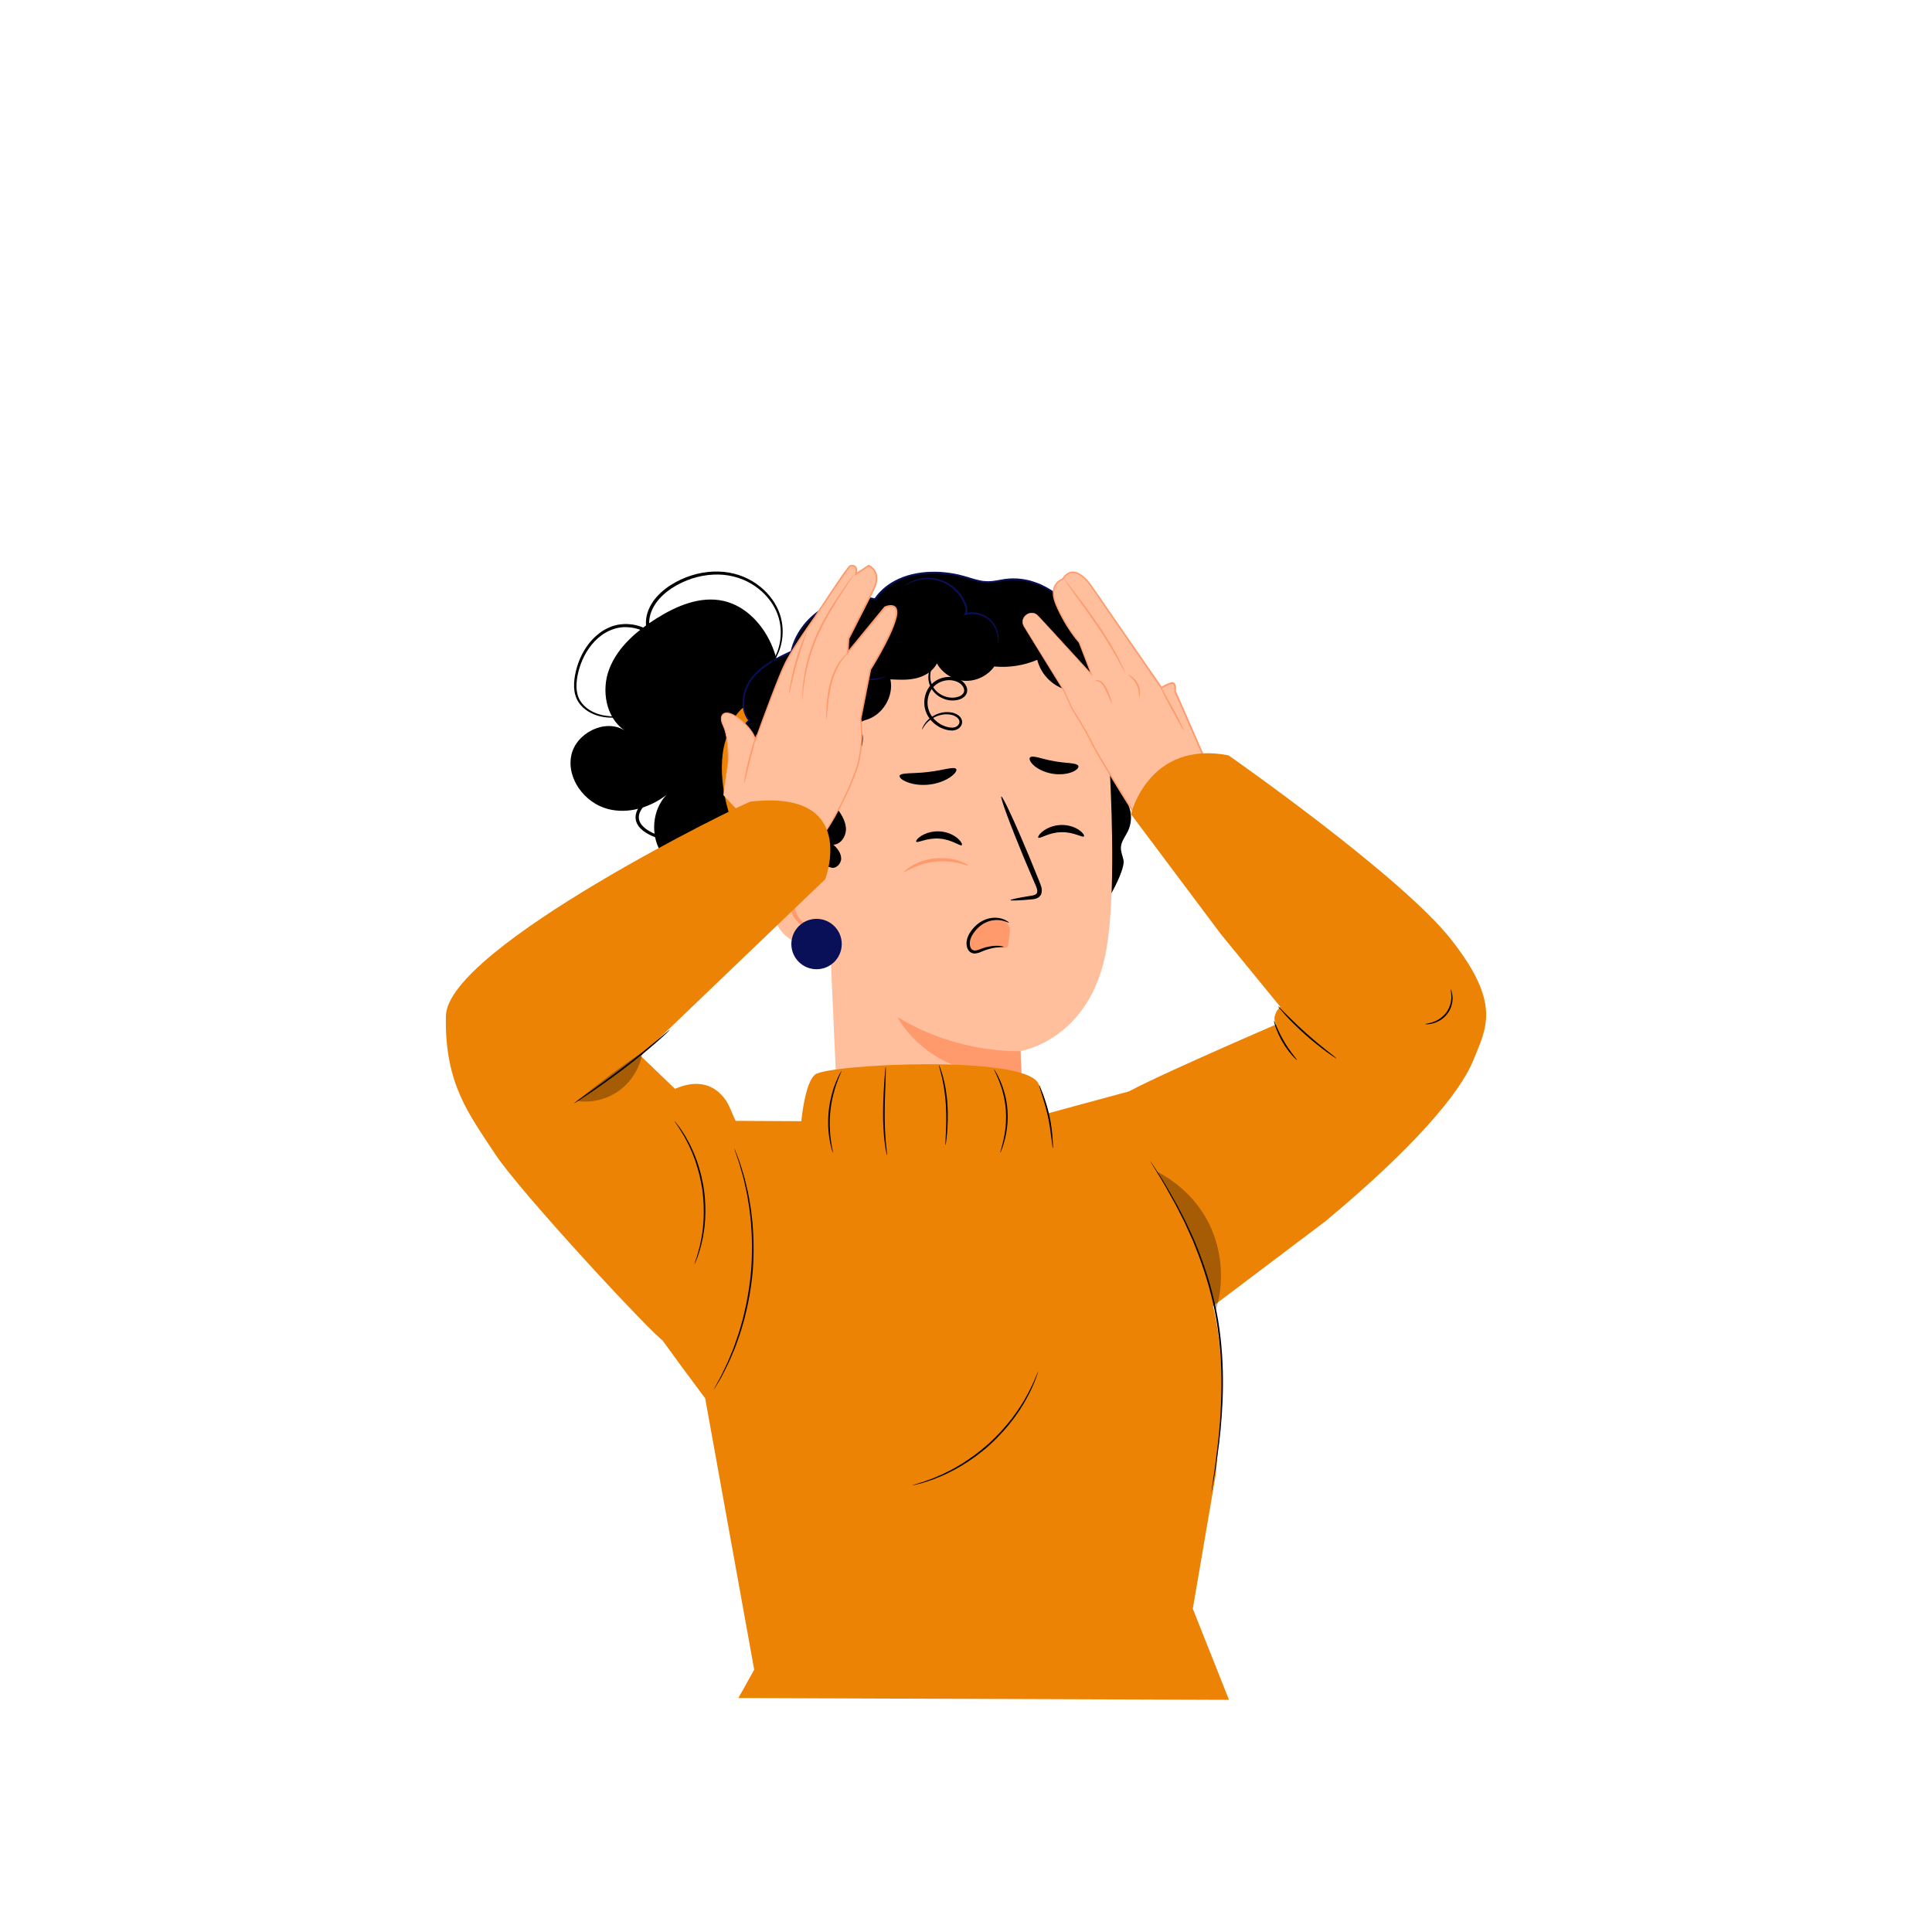<svg width="650" height="650" viewBox="0 0 650 650" fill="none" xmlns="http://www.w3.org/2000/svg">
<path d="M259.92 217.739C256.984 210.44 251.094 203.897 243.419 202.171C235.613 200.416 227.576 203.834 220.807 208.097C214.126 212.305 207.768 217.757 204.956 225.135C202.24 232.261 203.866 241.428 210.078 245.708C203.635 241.697 193.779 246.551 192.209 254.125C190.584 261.965 196.697 270.093 204.433 272.155C211.193 273.958 218.517 271.778 224.134 267.522C219.488 272.483 218.73 280.861 222.387 286.751C226.587 293.515 235.491 296.609 243.258 294.858C251.025 293.107 257.445 287.072 260.686 279.8L263.489 240.933C263.296 233.07 262.856 225.038 259.92 217.739Z" fill="black"/>
<path d="M254.664 235.576C247.19 237.997 245.661 244.05 244.107 249.095C240.764 259.953 244.523 276.02 250.599 285.619C256.676 295.218 263.338 300.097 274.582 301.72C274.947 284.485 275.314 267.249 275.679 250.013L254.664 235.576Z" fill="#EC8305"/>
<path d="M250.445 265.26C245.341 258.63 246.063 248.218 252.034 242.357C248.762 238.245 249.937 231.903 253.263 227.835C256.589 223.767 261.53 221.432 266.299 219.228C268.917 207.199 282.422 198.738 294.389 201.628C300.623 192.463 313.905 191.026 324.546 194.127C327.145 194.884 329.742 195.863 332.45 195.853C334.436 195.844 336.376 195.302 338.345 195.036C349.17 193.58 359.917 201.201 364.137 211.276C364.812 212.887 365.367 214.585 366.437 215.965C367.84 217.776 369.971 218.84 371.787 220.24C375.711 223.265 378.202 228.072 378.409 233.023C378.586 237.226 377.248 241.69 379.018 245.507C379.906 247.421 381.51 248.966 382.2 250.959C384.203 256.735 377.799 262.64 378.986 268.637C379.227 269.86 379.779 271 380.119 272.201C380.813 274.655 380.576 277.36 379.47 279.658C378.615 281.431 377.237 283.055 377.122 285.021C377.033 286.512 377.697 287.932 377.996 289.395C378.728 292.975 371.003 306.779 367.911 308.726L275.475 309.553C268.479 308.127 262.782 301.788 262.108 294.68C261.996 293.498 261.978 292.215 261.246 291.28C260.622 290.484 259.614 290.119 258.722 289.641C252.771 286.445 252.051 278.273 252.678 271.547C252.766 270.606 252.864 269.641 252.626 268.724C252.281 267.392 251.283 266.35 250.445 265.26Z" fill="black"/>
<path d="M276.927 265.394C276.654 249.035 286.914 230.236 303.165 222.236C313.408 217.192 321.4 217.161 326.786 216.533C338.852 215.126 348.586 221.105 348.586 221.105C353.681 222.302 372.353 239.398 373.322 257.949C374.399 278.558 374.901 303.762 372.297 319.104C367.058 349.952 343.333 353.631 343.333 353.631C343.33 353.584 345.541 404.907 345.541 404.907L299.944 442.276L282.189 382.919L276.927 265.394Z" fill="#FFBF9D"/>
<path d="M343.329 353.631C343.329 353.631 322.389 354.755 301.926 342.154C301.926 342.154 312.709 364.052 343.667 361.492L343.329 353.631Z" fill="#FF9A6C"/>
<path d="M281.59 294.731C281.609 292.429 279.008 286.976 276.739 286.596C270.681 285.586 259.736 285.956 259.469 301.367C259.105 322.434 280.331 318.454 280.378 317.851C280.416 317.379 281.524 302.677 281.59 294.731Z" fill="#FFBF9D"/>
<path d="M274.705 310.061C274.614 309.992 274.333 310.312 273.709 310.585C273.099 310.851 272.055 311.025 270.964 310.594C268.753 309.739 266.94 306.173 266.904 302.374C266.883 300.455 267.316 298.636 268.022 297.136C268.692 295.607 269.707 294.547 270.832 294.369C271.95 294.129 272.732 294.815 272.98 295.411C273.253 296.006 273.11 296.425 273.221 296.462C273.279 296.517 273.68 296.118 273.525 295.246C273.446 294.825 273.207 294.323 272.718 293.91C272.22 293.491 271.481 293.268 270.698 293.339C269.071 293.424 267.583 294.893 266.808 296.539C265.943 298.191 265.411 300.234 265.434 302.389C265.496 306.636 267.599 310.646 270.631 311.579C272.105 311.99 273.349 311.565 273.997 311.079C274.66 310.571 274.777 310.101 274.705 310.061Z" fill="#FF9A6C"/>
<path d="M377.842 254.828C377.172 247.176 374.123 239.92 370.432 233.185C367.876 228.523 364.937 223.972 360.915 220.496C357.554 217.592 353.552 215.538 349.538 213.634C338.983 208.628 327.211 204.38 315.816 206.948C309.699 208.327 304.191 211.578 298.834 214.836C294.728 217.333 290.605 219.892 287.165 223.249C284.148 226.194 281.722 229.694 279.583 233.328C274.482 241.988 270.881 251.669 270.19 261.697C269.501 271.725 261.913 280.591 267.794 288.742C268.249 289.374 278.72 291.542 279.443 291.829C281.145 292.507 283.016 290.66 283.003 288.828C282.99 286.997 281.729 285.418 280.372 284.187C282.98 284.099 284.766 281.197 284.602 278.594C284.438 275.99 282.897 273.698 281.35 271.598C281.148 271.324 280.938 271.033 280.896 270.696C280.787 269.807 281.793 269.26 282.563 268.805C286.317 266.584 286.734 260.406 283.315 257.701C288.341 256.536 291.597 250.493 289.807 245.656C289.524 244.891 289.139 244.033 289.505 243.305C289.857 242.605 290.726 242.385 291.478 242.163C297.038 240.515 300.775 234.232 299.569 228.559C302.494 228.713 305.467 228.862 308.311 228.171C311.157 227.48 313.908 225.815 315.209 223.191C317.074 226.551 320.736 228.84 324.574 229.046C328.411 229.253 332.297 227.368 334.511 224.226C339.417 224.695 344.437 223.918 348.972 221.988C350.086 226.561 353.691 230.443 358.169 231.89C359.039 232.171 360.037 232.444 360.457 233.257C360.724 233.773 360.681 234.388 360.651 234.969C360.495 237.911 362.5 239.163 364.121 241.623C365.743 244.081 368.572 247.745 371.403 246.932C371.089 251.942 373.768 255.589 377.998 258.293L377.842 254.828Z" fill="black"/>
<path d="M382.197 250.963C382.197 250.963 381.994 250.091 381.083 248.692C380.643 247.986 380.019 247.166 379.432 246.114C378.859 245.062 378.405 243.728 378.286 242.167C378.132 240.612 378.274 238.866 378.424 236.957C378.574 235.055 378.735 232.933 378.314 230.701C377.914 228.479 377.037 226.17 375.603 224.039C374.887 222.975 374.032 221.958 373.037 221.034C372.049 220.1 370.89 219.314 369.731 218.529C368.579 217.736 367.414 216.888 366.554 215.738C365.69 214.591 365.162 213.183 364.593 211.755C363.449 208.876 361.778 206.056 359.547 203.566C357.329 201.075 354.63 198.816 351.438 197.214C349.87 196.355 348.143 195.776 346.383 195.263C344.594 194.859 342.743 194.543 340.851 194.588C339.907 194.574 338.959 194.698 338.01 194.789C337.066 194.927 336.135 195.119 335.202 195.276C333.339 195.629 331.453 195.666 329.572 195.233C327.69 194.845 325.846 194.15 323.902 193.648C321.972 193.098 319.967 192.771 317.94 192.541C315.909 192.315 313.84 192.313 311.765 192.431C309.69 192.585 307.615 192.951 305.576 193.516C301.537 194.711 297.599 196.941 294.91 200.424C294.645 200.769 294.381 201.114 294.12 201.455L294.457 201.324C288.096 199.801 281.432 201.463 276.286 204.834C271.103 208.196 267.247 213.409 265.997 219.169L266.165 218.959C263.608 220.143 261.079 221.335 258.747 222.796C256.42 224.251 254.283 225.995 252.672 228.138C251.077 230.29 250.1 232.825 249.868 235.387C249.627 237.938 250.256 240.58 251.821 242.526L251.844 242.174C248.81 245.165 247.259 249.159 246.902 252.95C246.541 256.758 247.308 260.476 249.005 263.437C249.391 264.199 249.915 264.863 250.387 265.534C250.896 266.177 251.415 266.779 251.822 267.427C252.231 268.074 252.501 268.77 252.554 269.499C252.62 270.228 252.535 270.959 252.477 271.685C252.231 274.591 252.271 277.288 252.634 279.684C253 282.074 253.675 284.172 254.657 285.787C255.615 287.416 256.823 288.532 257.905 289.233C258.987 289.96 259.946 290.246 260.478 290.641C261.03 291.003 261.221 291.301 261.239 291.283C261.239 291.283 261.07 290.966 260.523 290.574C259.996 290.15 259.036 289.835 257.993 289.101C256.942 288.389 255.778 287.278 254.859 285.669C253.917 284.074 253.276 282.004 252.935 279.639C252.599 277.271 252.58 274.599 252.843 271.718C252.907 270.998 253.001 270.247 252.937 269.465C252.887 268.679 252.587 267.894 252.16 267.215C251.734 266.53 251.208 265.915 250.712 265.279C250.256 264.618 249.75 263.974 249.379 263.229C247.744 260.338 247.013 256.707 247.38 252.996C247.744 249.302 249.273 245.425 252.213 242.549L252.384 242.382L252.235 242.196C250.774 240.365 250.182 237.877 250.419 235.433C250.647 232.984 251.595 230.538 253.132 228.479C254.687 226.418 256.772 224.718 259.061 223.294C261.356 221.863 263.863 220.686 266.421 219.507L266.557 219.444L266.589 219.297C267.808 213.715 271.565 208.638 276.629 205.36C281.656 202.071 288.151 200.464 294.309 201.942L294.509 201.989L294.646 201.812C294.898 201.483 295.153 201.151 295.41 200.817C298.004 197.456 301.811 195.292 305.754 194.122C307.747 193.569 309.777 193.209 311.812 193.057C313.848 192.94 315.88 192.939 317.878 193.159C319.872 193.384 321.845 193.703 323.743 194.241C325.652 194.729 327.51 195.428 329.45 195.826C330.418 196.029 331.405 196.156 332.395 196.157C333.387 196.157 334.358 196.024 335.303 195.863C336.25 195.702 337.175 195.511 338.097 195.374C339.019 195.285 339.939 195.161 340.856 195.174C342.695 195.124 344.496 195.43 346.241 195.818C347.958 196.316 349.647 196.875 351.183 197.712C354.31 199.27 356.966 201.479 359.151 203.915C361.351 206.355 362.999 209.11 364.136 211.939C364.71 213.354 365.255 214.804 366.177 216.022C367.101 217.24 368.314 218.108 369.475 218.9C370.65 219.686 371.779 220.444 372.746 221.348C373.719 222.243 374.559 223.231 375.266 224.266C376.681 226.339 377.555 228.593 377.962 230.766C378.391 232.944 378.254 235.029 378.12 236.935C377.988 238.844 377.862 240.608 378.037 242.192C378.176 243.776 378.662 245.145 379.265 246.207C379.879 247.265 380.518 248.072 380.972 248.763C381.439 249.446 381.741 249.999 381.925 250.381C382.111 250.761 382.181 250.969 382.197 250.963Z" fill="#091057"/>
<path d="M304.315 197.084C304.347 197.131 304.875 196.769 305.903 196.275C306.928 195.79 308.488 195.185 310.507 194.972C312.509 194.747 314.991 194.936 317.425 196.036C319.84 197.128 322.185 199.109 323.682 201.794C324.112 202.565 324.48 203.385 324.71 204.185C324.932 204.982 324.958 205.829 324.54 206.403L324.02 207.116L324.872 206.883C327.214 206.241 329.615 206.706 331.381 207.71C333.178 208.712 334.307 210.257 334.923 211.638C335.547 213.034 335.69 214.277 335.718 215.115C335.74 215.959 335.669 216.422 335.717 216.428C335.735 216.431 335.769 216.319 335.817 216.099C335.867 215.88 335.912 215.548 335.932 215.116C335.969 214.258 335.888 212.962 335.287 211.482C334.698 210.02 333.543 208.348 331.648 207.246C329.788 206.146 327.24 205.613 324.708 206.287L325.041 206.766C325.633 205.945 325.556 204.888 325.32 204.021C325.065 203.132 324.691 202.302 324.238 201.484C322.669 198.667 320.204 196.612 317.665 195.5C315.103 194.379 312.514 194.237 310.455 194.526C308.377 194.806 306.802 195.492 305.793 196.055C305.288 196.34 304.91 196.587 304.67 196.777C304.423 196.961 304.303 197.066 304.315 197.084Z" fill="#091057"/>
<path d="M269.941 220.998C269.916 221.025 270.163 221.306 270.671 221.757C271.181 222.203 271.957 222.828 273.041 223.432C274.122 224.025 275.538 224.614 277.235 224.726C278.901 224.839 280.887 224.475 282.478 223.186L282.012 223.112C282.212 223.396 282.416 223.686 282.624 223.981C282.846 224.265 283.096 224.535 283.335 224.817C284.873 226.432 286.75 227.543 288.574 228.134C290.397 228.745 292.147 228.906 293.589 228.804C295.036 228.703 296.165 228.358 296.915 228.074C297.653 227.752 298.035 227.53 298.018 227.495C297.975 227.363 296.38 228.256 293.568 228.356C292.175 228.397 290.499 228.196 288.766 227.58C287.029 226.986 285.256 225.91 283.799 224.383C283.574 224.116 283.336 223.862 283.125 223.595C282.928 223.316 282.734 223.043 282.544 222.776L282.339 222.487L282.077 222.701C280.657 223.868 278.832 224.243 277.264 224.169C275.678 224.1 274.307 223.587 273.235 223.061C271.096 221.956 270.01 220.907 269.941 220.998Z" fill="#091057"/>
<path d="M258.648 240.452C258.627 240.457 258.642 240.589 258.695 240.841C258.766 241.084 258.885 241.452 259.156 241.864C259.669 242.693 260.811 243.707 262.533 244.148C264.263 244.613 266.412 244.281 268.556 243.542C269.631 243.167 270.748 242.792 271.892 242.256C273.005 241.721 274.218 240.948 274.823 239.628C274.869 239.513 274.915 239.397 274.958 239.29L274.46 239.437C276.476 241.04 278.557 242.435 280.679 243.239C282.788 244.073 284.913 244.22 286.591 243.897C288.283 243.591 289.531 242.884 290.25 242.268C290.616 241.966 290.868 241.691 291.019 241.493C291.171 241.296 291.242 241.187 291.225 241.172C291.181 241.133 290.848 241.537 290.1 242.073C289.362 242.61 288.143 243.22 286.519 243.456C284.901 243.707 282.908 243.526 280.891 242.696C278.864 241.895 276.849 240.527 274.854 238.94L274.52 238.674L274.356 239.087C274.321 239.176 274.283 239.272 274.244 239.369C273.75 240.462 272.686 241.18 271.621 241.697C270.544 242.21 269.415 242.606 268.368 242.989C266.276 243.744 264.253 244.088 262.639 243.712C261.015 243.353 259.904 242.463 259.361 241.724C258.796 240.977 258.712 240.43 258.648 240.452Z" fill="#091057"/>
<path d="M364.683 281.4C364.216 281.923 361.195 279.834 357.002 279.98C352.813 280.065 349.805 282.321 349.335 281.823C349.103 281.602 349.567 280.669 350.874 279.65C352.162 278.638 354.38 277.621 356.992 277.547C359.604 277.478 361.832 278.369 363.126 279.311C364.447 280.26 364.914 281.165 364.683 281.4Z" fill="black"/>
<path d="M323.576 284.344C323.057 284.816 320.262 282.428 316.081 282.143C311.906 281.796 308.682 283.731 308.264 283.188C308.059 282.944 308.61 282.064 310.02 281.186C311.406 280.309 313.717 279.527 316.321 279.721C318.927 279.921 321.05 281.036 322.242 282.107C323.455 283.185 323.829 284.133 323.576 284.344Z" fill="black"/>
<path d="M339.923 302.845C339.896 302.608 342.486 302.074 346.692 301.397C347.759 301.252 348.765 301.007 348.922 300.27C349.149 299.488 348.664 298.349 348.105 297.12C347.015 294.562 345.875 291.88 344.677 289.071C339.907 277.606 336.417 268.165 336.881 267.977C337.345 267.789 341.588 276.929 346.356 288.394C347.507 291.222 348.607 293.917 349.653 296.496C350.097 297.7 350.838 299.058 350.343 300.68C350.08 301.49 349.314 302.095 348.634 302.303C347.955 302.534 347.352 302.565 346.824 302.613C342.582 302.978 339.945 303.083 339.923 302.845Z" fill="black"/>
<path d="M333.427 309.091C331.857 309.379 328.295 311.5 327.378 313.218C326.462 314.935 325.235 317.624 326.143 319.186C326.92 320.518 332.576 318.869 334.957 318.477C336.059 318.296 338.765 319.594 339.13 318.222L339.795 313.328C339.886 311.039 338.385 310.033 336.829 309.396C335.773 308.962 334.592 308.877 333.427 309.091Z" fill="#FF9A6C"/>
<path d="M302.663 260.991C303.069 259.848 307.261 260.36 312.177 259.733C317.107 259.205 321.065 257.737 321.725 258.755C322.019 259.243 321.336 260.32 319.738 261.435C318.156 262.548 315.625 263.614 312.673 263.962C309.722 264.305 307.013 263.855 305.216 263.138C303.406 262.423 302.49 261.533 302.663 260.991Z" fill="black"/>
<path d="M346.577 254.803C347.562 253.987 350.727 255.456 354.7 256.094C358.652 256.851 362.144 256.553 362.774 257.654C363.043 258.183 362.371 259.047 360.766 259.721C359.183 260.395 356.647 260.76 353.922 260.282C351.199 259.801 348.956 258.595 347.715 257.424C346.453 256.247 346.135 255.208 346.577 254.803Z" fill="black"/>
<path d="M337.7 318.556C337.685 318.746 335.862 318.477 333.079 319.186C332.388 319.362 331.635 319.592 330.873 319.909C330.103 320.229 329.244 320.691 328.118 320.79C327.56 320.829 326.884 320.695 326.376 320.28C325.862 319.891 325.543 319.305 325.372 318.735C325.022 317.583 325.158 316.309 325.608 315.19C326.057 314.061 326.724 313.136 327.439 312.298C328.161 311.466 328.971 310.754 329.839 310.225C331.559 309.134 333.421 308.706 334.948 308.756C336.486 308.783 337.673 309.23 338.404 309.632C339.146 310.03 339.477 310.365 339.445 310.413C339.396 310.493 338.988 310.284 338.233 310.026C337.485 309.761 336.355 309.464 334.957 309.536C333.567 309.587 331.918 310.049 330.393 311.079C329.623 311.577 328.905 312.238 328.26 313.002C327.622 313.766 327.008 314.643 326.634 315.596C326.252 316.542 326.157 317.552 326.407 318.427C326.652 319.315 327.267 319.827 328.069 319.775C328.888 319.736 329.721 319.366 330.538 319.058C331.38 318.754 332.176 318.561 332.914 318.425C335.887 317.883 337.739 318.448 337.7 318.556Z" fill="black"/>
<path d="M274.719 326.088C279.401 326.088 283.197 322.292 283.197 317.609C283.197 312.927 279.401 309.131 274.719 309.131C270.036 309.131 266.24 312.927 266.24 317.609C266.24 322.292 270.036 326.088 274.719 326.088Z" fill="#091057"/>
<path d="M310.195 245.456C310.161 245.443 310.239 245.171 310.44 244.667C310.673 244.182 311.051 243.463 311.743 242.686C312.43 241.912 313.433 241.088 314.776 240.449C316.117 239.83 317.832 239.405 319.727 239.642C320.664 239.743 321.686 240.066 322.543 240.748C322.971 241.086 323.365 241.552 323.57 242.145C323.77 242.736 323.734 243.437 323.433 244.012C322.857 245.181 321.506 245.787 320.269 245.773C319.02 245.77 317.83 245.44 316.678 244.925C314.402 243.885 312.332 241.91 311.43 239.261C310.534 236.631 310.906 233.494 312.643 231.078C314.404 228.639 317.453 227.48 320.216 227.797C321.592 227.963 322.96 228.442 323.993 229.399C324.501 229.868 324.929 230.434 325.193 231.099C325.454 231.762 325.497 232.555 325.229 233.243C324.965 233.933 324.44 234.456 323.888 234.803C323.33 235.153 322.732 235.371 322.135 235.5C320.947 235.751 319.749 235.722 318.655 235.461C316.463 234.933 314.666 233.629 313.607 232.042C312.523 230.449 312.234 228.648 312.366 227.174C312.488 225.684 312.97 224.46 313.509 223.576C314.053 222.687 314.625 222.105 315.048 221.769C315.474 221.432 315.728 221.302 315.746 221.327C315.832 221.415 314.817 222.03 313.884 223.786C313.429 224.654 313.039 225.826 312.983 227.21C312.916 228.584 313.24 230.201 314.248 231.596C315.233 232.994 316.89 234.135 318.855 234.567C319.835 234.783 320.891 234.785 321.918 234.553C322.919 234.324 323.95 233.769 324.278 232.883C324.627 232.004 324.12 230.915 323.282 230.177C322.461 229.42 321.292 229.007 320.098 228.871C317.698 228.607 315.036 229.634 313.535 231.726C312.024 233.816 311.678 236.615 312.454 238.913C313.227 241.238 315.066 243.043 317.106 244.002C318.124 244.478 319.238 244.789 320.259 244.801C321.275 244.826 322.212 244.37 322.618 243.595C323.043 242.841 322.69 241.948 322.003 241.405C321.318 240.837 320.47 240.527 319.617 240.413C317.908 240.15 316.304 240.482 315.026 241.012C313.744 241.559 312.756 242.287 312.055 242.981C310.654 244.398 310.297 245.51 310.195 245.456Z" fill="black"/>
<path d="M213.279 240.685C213.283 240.72 212.815 240.816 211.914 240.959C211.013 241.096 209.679 241.297 207.934 241.411C206.196 241.503 204.012 241.549 201.553 240.912C200.332 240.587 199.053 240.085 197.827 239.312C196.602 238.546 195.416 237.492 194.554 236.095C193.672 234.707 193.22 232.988 193.145 231.223C193.073 229.45 193.322 227.628 193.752 225.793C194.64 222.14 196.348 218.312 199.301 215.148C200.781 213.587 202.557 212.181 204.643 211.243C205.663 210.733 206.804 210.423 207.946 210.175C209.103 210.008 210.29 209.878 211.481 209.986C213.864 210.11 216.263 210.861 218.379 212.171C219.44 212.831 220.388 213.682 221.225 214.645C222.037 215.636 222.665 216.779 223.114 218.004L223.588 219.298L222.351 218.669C220.889 217.924 219.624 216.719 218.785 215.249C217.934 213.789 217.441 212.107 217.335 210.398C217.245 208.965 217.388 207.512 217.836 206.155C218.269 204.808 218.909 203.544 219.693 202.404C221.281 200.129 223.356 198.32 225.574 196.896C230.023 194.05 235.046 192.519 239.889 192.311C244.738 192.071 249.394 193.304 253.092 195.527C256.802 197.74 259.608 200.825 261.289 204.085C263.001 207.354 263.471 210.774 263.277 213.656C263.103 216.561 262.274 218.978 261.356 220.786C260.413 222.594 259.406 223.834 258.648 224.583C258.289 224.978 257.956 225.219 257.755 225.402C257.545 225.577 257.433 225.659 257.42 225.644C257.386 225.607 257.792 225.222 258.484 224.433C259.179 223.647 260.109 222.389 260.97 220.598C261.807 218.805 262.55 216.438 262.661 213.624C262.79 210.827 262.282 207.561 260.597 204.448C258.941 201.342 256.211 198.408 252.627 196.316C249.054 194.216 244.602 193.071 239.934 193.326C235.28 193.552 230.432 195.054 226.161 197.803C224.035 199.175 222.072 200.906 220.596 203.026C219.141 205.149 218.218 207.703 218.436 210.324C218.618 213.419 220.265 216.428 222.839 217.689L222.076 218.354C221.673 217.261 221.116 216.236 220.388 215.34C219.631 214.471 218.775 213.691 217.802 213.083C215.863 211.875 213.631 211.16 211.413 211.039C206.919 210.632 202.793 212.867 200.011 215.821C197.182 218.804 195.491 222.479 194.596 226C194.16 227.772 193.902 229.528 193.949 231.194C193.999 232.858 194.394 234.434 195.181 235.716C195.951 237.009 197.038 238.014 198.182 238.761C199.33 239.514 200.542 240.021 201.707 240.359C204.052 241.025 206.199 241.046 207.917 241.015C209.645 240.963 210.983 240.827 211.891 240.757C212.797 240.677 213.273 240.649 213.279 240.685Z" fill="black"/>
<path d="M231.717 281.469C231.737 281.527 231.21 281.811 230.178 282.103C229.149 282.398 227.601 282.685 225.666 282.638C223.74 282.583 221.418 282.187 219.074 281.105C217.915 280.559 216.707 279.896 215.66 278.88C214.621 277.906 213.73 276.409 213.828 274.744C213.921 273.094 214.77 271.733 215.674 270.659C216.6 269.57 217.638 268.721 218.64 267.941C220.667 266.395 222.707 265.316 224.482 264.597C226.256 263.867 227.766 263.493 228.813 263.296C229.861 263.099 230.455 263.088 230.467 263.152C230.51 263.341 228.178 263.731 224.795 265.31C223.111 266.1 221.18 267.213 219.265 268.743C218.316 269.515 217.327 270.358 216.502 271.353C215.682 272.342 214.994 273.529 214.929 274.796C214.857 276.063 215.512 277.229 216.416 278.108C217.315 279.004 218.428 279.649 219.509 280.186C221.688 281.253 223.872 281.708 225.707 281.859C229.416 282.133 231.67 281.258 231.717 281.469Z" fill="black"/>
<path d="M325.767 291.173C325.691 291.334 324.508 290.85 322.537 290.387C321.554 290.146 320.365 289.957 319.04 289.835C317.713 289.74 316.249 289.728 314.72 289.875C313.194 290.04 311.762 290.349 310.482 290.711C309.209 291.099 308.083 291.525 307.169 291.96C305.333 292.812 304.272 293.526 304.165 293.384C304.086 293.288 304.992 292.339 306.809 291.268C307.712 290.727 308.857 290.201 310.176 289.742C311.501 289.306 313.004 288.952 314.608 288.778C316.215 288.623 317.757 288.667 319.144 288.825C320.528 289.009 321.755 289.291 322.749 289.637C324.746 290.317 325.826 291.062 325.767 291.173Z" fill="#FF9A6C"/>
<path d="M413.488 571.894L401.308 541.228L409.11 495.657L411.225 468.746C410.828 451.385 409.353 437.975 402.186 422.156L379.919 367.156L352.728 374.532C351.895 370.879 350.777 367.283 349.278 364.434C344.195 354.779 278.476 358.053 274.226 361.529C271.525 363.738 270.194 371.701 269.582 377.215L246.718 377.092L219.768 446.346C220.623 448.248 237.247 470.437 237.247 470.437L253.742 561.754L248.424 571.282L413.488 571.894Z" fill="#EC8305"/>
<path d="M280.231 387.826C280.194 387.836 280.063 387.461 279.856 386.774C279.64 386.088 279.4 385.075 279.169 383.81C278.702 381.284 278.414 377.704 278.816 373.787C279.23 369.87 280.249 366.426 281.227 364.051C281.713 362.86 282.157 361.919 282.51 361.293C282.854 360.662 283.059 360.324 283.093 360.34C283.181 360.385 282.462 361.798 281.59 364.19C280.715 366.579 279.772 369.984 279.364 373.846C278.968 377.706 279.189 381.233 279.553 383.751C279.914 386.27 280.326 387.801 280.231 387.826Z" fill="black"/>
<path d="M298.454 388.745C298.417 388.751 298.314 388.345 298.159 387.6C297.999 386.858 297.822 385.772 297.649 384.425C297.295 381.73 297.057 377.976 297.094 373.833C297.133 369.689 297.366 365.949 297.555 363.246C297.657 361.989 297.743 360.921 297.814 360.046C297.887 359.292 297.945 358.875 297.983 358.877C298.021 358.879 298.035 359.298 298.029 360.058C298.023 360.816 297.992 361.913 297.946 363.266C297.856 365.973 297.686 369.711 297.647 373.838C297.611 377.963 297.785 381.693 298.037 384.384C298.283 387.073 298.543 388.729 298.454 388.745Z" fill="black"/>
<path d="M318.083 385.331C318 385.322 318.108 383.794 318.229 381.327C318.345 378.86 318.451 375.449 318.225 371.696C317.994 367.941 317.417 364.58 316.844 362.184C316.275 359.786 315.788 358.334 315.876 358.303C315.912 358.29 316.066 358.642 316.316 359.289C316.574 359.934 316.886 360.891 317.222 362.087C317.897 364.478 318.542 367.873 318.775 371.662C319.004 375.451 318.835 378.886 318.619 381.353C318.51 382.588 318.395 383.585 318.294 384.271C318.194 384.957 318.121 385.335 318.083 385.331Z" fill="black"/>
<path d="M336.521 387.829C336.429 387.796 336.983 386.259 337.568 383.705C338.155 381.157 338.695 377.545 338.402 373.564C338.157 369.577 337.063 366.086 336.119 363.653C335.138 361.223 334.339 359.799 334.431 359.749C334.464 359.73 334.686 360.073 335.06 360.711C335.451 361.34 335.926 362.299 336.479 363.503C337.527 365.924 338.703 369.464 338.952 373.526C339.251 377.581 338.636 381.251 337.946 383.798C337.611 385.078 337.263 386.093 336.992 386.781C336.723 387.47 336.557 387.843 336.521 387.829Z" fill="black"/>
<path d="M354.225 386.307C354.145 386.313 353.991 385.101 353.751 383.145C353.503 381.191 353.18 378.488 352.547 375.563C351.915 372.635 351.079 370.047 350.49 368.166C349.892 366.288 349.534 365.119 349.61 365.092C349.678 365.068 350.166 366.188 350.859 368.039C351.544 369.89 352.447 372.482 353.087 375.445C353.728 378.407 353.991 381.137 354.141 383.106C354.281 385.078 354.296 386.302 354.225 386.307Z" fill="black"/>
<path d="M243.365 267.443L244.933 256.539C244.933 256.539 245.334 248.376 243.365 244.294C241.396 240.212 243.845 238.036 248.743 241.845C253.64 245.655 254.185 248.921 254.185 248.921C254.185 248.921 261.531 228.513 264.252 223.071C266.973 217.629 274.048 207.833 274.048 207.833C274.048 207.833 285.204 190.69 286.021 190.418C286.837 190.146 288.742 190.146 287.925 193.139L292.279 190.307C292.279 190.307 297.177 192.324 293.64 198.853C290.103 205.384 285.477 214.907 285.477 214.907L285.205 219.532L297.722 204.294C297.722 204.294 303.164 201.845 301.26 208.376C299.355 214.907 292.825 225.246 292.825 225.246L289.559 241.844C289.559 241.844 290.648 248.103 289.015 255.721C287.383 263.34 276.524 285.676 269.845 287.841C263.164 290.008 243.365 267.443 243.365 267.443Z" fill="#FFBF9D"/>
<path d="M243.364 267.443C243.364 267.443 243.463 267.535 243.65 267.734C243.845 267.944 244.116 268.235 244.469 268.615C245.193 269.39 246.267 270.54 247.691 272.009C249.116 273.478 250.891 275.269 253.039 277.301C255.197 279.318 257.705 281.615 260.738 283.881C262.256 285.007 263.916 286.128 265.793 287.005C266.735 287.415 267.751 287.786 268.803 287.801C269.85 287.832 270.846 287.257 271.725 286.578C273.483 285.174 274.985 283.322 276.41 281.344C277.84 279.36 279.168 277.197 280.467 274.926C283.027 270.368 285.484 265.356 287.506 259.882C287.999 258.511 288.462 257.106 288.784 255.662C289.087 254.204 289.317 252.712 289.465 251.195C289.749 248.167 289.761 245.014 289.311 241.89L289.303 241.84L289.312 241.799C290.342 236.538 291.439 230.947 292.565 225.199L292.574 225.152L292.601 225.109C294.844 221.471 297.006 217.66 298.895 213.649C299.816 211.641 300.706 209.563 301.215 207.406C301.32 206.869 301.405 206.32 301.369 205.793C301.333 205.277 301.208 204.743 300.829 204.457C300.469 204.156 299.929 204.086 299.401 204.137C298.872 204.184 298.324 204.342 297.831 204.546L297.929 204.471C293.923 209.349 289.703 214.489 285.415 219.71L284.877 220.366L284.927 219.52C284.948 219.151 284.973 218.751 284.996 218.35C285.064 217.195 285.131 216.041 285.199 214.893L285.202 214.836L285.227 214.789C287.391 210.536 289.528 206.332 291.635 202.192C292.161 201.157 292.685 200.126 293.209 199.099C293.476 198.583 293.706 198.082 293.956 197.575C294.141 197.049 294.365 196.533 294.465 195.99C294.715 194.92 294.71 193.794 294.314 192.803C293.906 191.83 293.109 190.993 292.176 190.56L292.426 190.537C290.961 191.489 289.511 192.432 288.072 193.367L287.491 193.744L287.668 193.073C287.873 192.295 288.005 191.351 287.528 190.862C287.296 190.63 286.917 190.551 286.54 190.587C286.446 190.594 286.353 190.611 286.259 190.631L286.125 190.668C286.084 190.686 286.114 190.69 286.088 190.698C285.959 190.825 285.822 190.986 285.691 191.148C284.648 192.475 283.689 193.885 282.731 195.265C280.826 198.038 278.989 200.796 277.194 203.511C276.3 204.869 275.414 206.217 274.537 207.551C273.621 208.862 272.713 210.161 271.815 211.447C270.04 214.024 268.332 216.572 266.768 219.125C265.987 220.401 265.232 221.675 264.571 222.973C263.922 224.273 263.347 225.599 262.798 226.918C261.699 229.553 260.686 232.149 259.712 234.675C257.768 239.73 255.995 244.52 254.367 248.989L254.153 249.575L253.997 248.956C253.593 247.358 252.589 245.941 251.562 244.728C250.497 243.519 249.309 242.472 248.082 241.582C246.872 240.728 245.49 239.927 244.135 240.073C243.798 240.098 243.517 240.274 243.282 240.477C243.083 240.72 242.934 241.009 242.889 241.332C242.786 241.973 242.898 242.648 243.115 243.261C243.32 243.874 243.612 244.461 243.851 245.074C244.065 245.688 244.236 246.299 244.377 246.904C244.644 248.117 244.796 249.294 244.899 250.419C245.101 252.673 245.112 254.722 245.038 256.549V256.554L245.037 256.559C244.505 260.094 244.098 262.806 243.82 264.654C243.678 265.562 243.57 266.254 243.495 266.738C243.416 267.202 243.364 267.443 243.364 267.443C243.364 267.443 243.381 267.211 243.439 266.747C243.502 266.264 243.594 265.575 243.712 264.669C243.967 262.809 244.342 260.081 244.831 256.525L244.83 256.535C244.886 254.722 244.859 252.675 244.642 250.44C244.429 248.196 244.009 245.78 242.825 243.352C242.598 242.713 242.466 242.001 242.578 241.274C242.628 240.909 242.797 240.553 243.048 240.255C243.334 239.993 243.693 239.784 244.079 239.751C245.636 239.591 247.024 240.438 248.277 241.298C249.534 242.201 250.738 243.253 251.833 244.485C252.891 245.739 253.918 247.129 254.371 248.889L254.002 248.855C255.613 244.377 257.371 239.581 259.301 234.516C260.269 231.985 261.275 229.385 262.371 226.739C262.918 225.416 263.492 224.081 264.15 222.758C264.817 221.44 265.573 220.157 266.356 218.873C267.922 216.304 269.629 213.747 271.403 211.162C272.297 209.878 273.199 208.582 274.111 207.273C274.987 205.936 275.871 204.587 276.764 203.226C278.557 200.508 280.391 197.747 282.296 194.965C283.257 193.578 284.207 192.177 285.275 190.812C285.414 190.642 285.552 190.475 285.729 190.302C285.789 190.251 285.901 190.177 285.96 190.16L286.134 190.111C286.251 190.086 286.369 190.065 286.488 190.054C286.954 190.01 287.503 190.094 287.898 190.478C288.292 190.861 288.38 191.4 288.384 191.858C288.393 192.332 288.283 192.772 288.181 193.21L287.776 192.916C289.214 191.98 290.664 191.035 292.128 190.082L292.253 190L292.378 190.058C293.485 190.573 294.333 191.483 294.812 192.593C295.263 193.716 295.26 194.964 294.993 196.106C294.884 196.691 294.652 197.23 294.456 197.785C294.201 198.307 293.95 198.85 293.687 199.357C293.166 200.383 292.643 201.412 292.118 202.446C290.015 206.581 287.882 210.78 285.722 215.028L285.75 214.924C285.682 216.072 285.614 217.224 285.547 218.381C285.523 218.781 285.5 219.182 285.478 219.55L284.989 219.359C289.279 214.138 293.501 208.999 297.508 204.123L297.551 204.07L297.607 204.047C298.174 203.812 298.742 203.65 299.353 203.592C299.948 203.538 300.638 203.596 301.175 204.036C301.729 204.475 301.87 205.17 301.912 205.756C301.952 206.364 301.855 206.946 301.745 207.516C301.21 209.769 300.312 211.843 299.381 213.874C297.473 217.917 295.305 221.729 293.042 225.387L293.078 225.298C291.943 231.044 290.839 236.633 289.801 241.894L289.802 241.803C290.259 245.009 290.237 248.17 289.944 251.24C289.791 252.775 289.554 254.283 289.245 255.759C288.91 257.241 288.439 258.655 287.939 260.037C285.89 265.544 283.412 270.557 280.827 275.129C279.516 277.406 278.174 279.574 276.726 281.568C275.279 283.557 273.761 285.422 271.945 286.861C271.041 287.552 269.978 288.177 268.803 288.144C267.661 288.121 266.622 287.727 265.658 287.303C263.745 286.399 262.081 285.259 260.56 284.119C257.524 281.822 255.027 279.505 252.88 277.466C250.745 275.413 248.986 273.604 247.578 272.116C246.169 270.629 245.114 269.461 244.41 268.667C244.069 268.276 243.807 267.975 243.619 267.759C243.445 267.558 243.364 267.443 243.364 267.443Z" fill="#FF9A6C"/>
<path d="M287.267 193.311C287.299 193.333 286.96 193.882 286.322 194.855C285.63 195.904 284.714 197.29 283.608 198.967C281.341 202.446 278.183 207.267 275.536 213.015C272.869 218.758 271.469 224.364 270.79 228.448C270.441 230.493 270.261 232.164 270.148 233.321C270.032 234.477 269.98 235.119 269.936 235.117C269.917 235.116 269.906 234.955 269.904 234.648C269.904 234.341 269.902 233.887 269.933 233.306C269.981 232.141 270.102 230.455 270.403 228.388C270.987 224.263 272.34 218.584 275.034 212.786C277.705 206.986 280.931 202.178 283.284 198.75C284.469 197.037 285.455 195.671 286.145 194.734C286.838 193.796 287.235 193.289 287.267 193.311Z" fill="#FF9A6C"/>
<path d="M285.754 219.213C285.823 219.289 284.728 220.172 283.416 221.979C282.092 223.769 280.678 226.551 279.814 229.847C278.948 233.145 278.654 236.245 278.431 238.478C278.221 240.716 278.089 242.106 278.009 242.101C277.971 242.098 277.954 241.749 277.957 241.119C277.961 240.489 277.984 239.577 278.042 238.45C278.166 236.202 278.399 233.066 279.28 229.705C280.16 226.345 281.67 223.511 283.104 221.744C283.813 220.853 284.468 220.202 284.953 219.792C285.438 219.38 285.733 219.187 285.754 219.213Z" fill="#FF9A6C"/>
<path d="M271.461 212.446C271.536 212.476 271.122 213.629 270.478 215.496C269.833 217.362 268.976 219.951 268.154 222.847C267.334 225.743 266.705 228.397 266.275 230.324C265.844 232.252 265.592 233.45 265.512 233.436C265.442 233.424 265.558 232.203 265.893 230.248C266.227 228.294 266.8 225.61 267.624 222.695C268.451 219.783 269.371 217.198 270.113 215.36C270.853 213.521 271.395 212.419 271.461 212.446Z" fill="#FF9A6C"/>
<path d="M254.501 247.127C254.576 247.15 254.361 248.078 253.98 249.568C253.545 251.258 253.041 253.216 252.484 255.379C251.942 257.546 251.45 259.509 251.026 261.201C250.65 262.692 250.397 263.61 250.32 263.595C250.247 263.58 250.365 262.633 250.645 261.119C250.924 259.604 251.371 257.523 251.949 255.244C252.528 252.966 253.128 250.923 253.605 249.46C254.082 247.994 254.431 247.105 254.501 247.127Z" fill="#FF9A6C"/>
<path d="M349.324 207.221C346.928 204.588 342.725 207.613 344.503 210.699C344.531 210.748 344.561 210.799 344.592 210.85C347.637 215.924 358.039 232.53 358.039 232.53L360.576 238.252C360.576 238.252 366.061 246.956 367.075 249.493C368.09 252.031 382.016 274.789 383.855 276.818C385.695 278.848 395.337 276.818 395.337 276.818L405.74 256.272L395.337 232.529C395.337 232.529 395.844 229.117 393.815 229.879C391.785 230.64 390.77 231.401 390.77 231.401L367.788 198.134C367.788 198.134 361.785 188.07 357.466 194.881C357.466 194.881 352.418 196.404 355.276 203.265C358.556 211.138 363.113 216.177 363.113 216.177L367.173 226.833L349.324 207.221Z" fill="#FFBF9D"/>
<path d="M349.324 207.222C349.324 207.222 349.438 207.325 349.645 207.541C349.863 207.773 350.165 208.094 350.56 208.513C351.373 209.391 352.553 210.668 354.084 212.322C357.162 215.678 361.64 220.56 367.295 226.726L367.022 226.894C365.795 223.696 364.416 220.104 362.936 216.247L362.974 216.308C360.538 213.467 358.36 210.124 356.471 206.383C356.004 205.446 355.562 204.481 355.139 203.493C354.743 202.489 354.354 201.445 354.244 200.318C354.111 199.207 354.218 198.009 354.757 196.953C355.315 195.909 356.239 195.074 357.4 194.66L357.271 194.757C357.807 193.908 358.517 193.096 359.484 192.609C360.469 192.138 361.666 192.209 362.634 192.66C364.597 193.563 366.025 195.234 367.294 196.948C369.713 200.454 372.214 204.08 374.785 207.808C379.933 215.252 385.365 223.106 390.995 231.246L390.606 231.182C391.606 230.505 392.666 230.004 393.864 229.581C394.171 229.461 394.623 229.453 394.97 229.684C395.316 229.922 395.462 230.289 395.551 230.612C395.707 231.278 395.686 231.916 395.608 232.569L395.588 232.418C397.014 235.672 398.534 239.14 400.068 242.641C402.07 247.212 404.046 251.723 405.99 256.16L406.042 256.279L405.984 256.395C402.406 263.454 398.924 270.322 395.573 276.937L395.514 277.052L395.391 277.076C392.691 277.594 390.011 277.995 387.315 277.975C386.641 277.948 385.967 277.916 385.295 277.764C384.648 277.67 383.889 277.313 383.477 276.749C382.657 275.684 381.967 274.601 381.256 273.523C378.454 269.205 375.859 264.969 373.383 260.893C372.162 258.844 370.966 256.838 369.798 254.878C368.673 252.895 367.477 250.997 366.612 248.987C364.652 245.141 362.43 241.647 360.41 238.354L360.402 238.34L360.397 238.329C359.493 236.278 358.667 234.404 357.872 232.601L357.883 232.623C352.23 223.441 347.715 216.11 344.605 211.056C344.219 210.429 343.93 209.721 343.996 209.037C344.039 208.358 344.33 207.767 344.701 207.326C345.448 206.415 346.504 206.142 347.269 206.166C348.07 206.199 348.584 206.577 348.901 206.795C349.189 207.074 349.324 207.222 349.324 207.222C349.324 207.222 349.163 207.098 348.87 206.841C348.547 206.64 348.038 206.288 347.266 206.273C346.528 206.266 345.518 206.547 344.819 207.428C344.471 207.852 344.205 208.415 344.173 209.05C344.122 209.695 344.391 210.339 344.777 210.958C347.921 215.99 352.483 223.29 358.196 232.432L358.203 232.443L358.208 232.456C359.011 234.256 359.845 236.126 360.758 238.173L360.744 238.149C362.785 241.446 365.009 244.91 367.008 248.803C367.868 250.785 369.064 252.671 370.194 254.65C371.366 256.605 372.566 258.606 373.792 260.65C376.275 264.717 378.88 268.948 381.682 273.25C382.388 274.315 383.097 275.42 383.873 276.424C384.246 276.91 384.764 277.149 385.409 277.263C386.023 277.403 386.676 277.435 387.327 277.459C389.946 277.476 392.626 277.075 395.284 276.561L395.102 276.701C398.449 270.084 401.924 263.212 405.496 256.15L405.49 256.384C403.546 251.947 401.568 247.435 399.565 242.866C398.03 239.363 396.512 235.896 395.086 232.642L395.055 232.573L395.066 232.492C395.137 231.913 395.15 231.288 395.02 230.751C394.884 230.185 394.543 229.919 394.019 230.111C392.932 230.49 391.823 231.017 390.935 231.623L390.701 231.783L390.547 231.56C384.923 223.41 379.496 215.547 374.354 208.095C371.793 204.368 369.302 200.745 366.893 197.239C365.664 195.559 364.248 193.93 362.444 193.103C361.551 192.691 360.54 192.64 359.686 193.039C358.843 193.462 358.176 194.199 357.664 195.009L357.622 195.077L357.535 195.108C356.533 195.461 355.654 196.235 355.16 197.167C354.672 198.118 354.563 199.217 354.687 200.27C354.938 202.396 355.98 204.323 356.853 206.195C358.709 209.906 360.872 213.248 363.257 216.052L363.283 216.082L363.294 216.113C364.756 219.977 366.117 223.576 367.328 226.778L367.634 227.589L367.053 226.947C361.447 220.738 357.006 215.822 353.955 212.442C352.452 210.762 351.292 209.468 350.495 208.576C350.114 208.144 349.823 207.812 349.612 207.574C349.415 207.345 349.324 207.222 349.324 207.222Z" fill="#FF9A6C"/>
<path d="M373.984 236.463C373.832 236.511 373.06 234.362 371.801 231.862C371.212 230.591 370.485 229.58 369.648 229.295C368.836 228.967 368.277 229.233 368.25 229.15C368.191 229.11 368.772 228.649 369.772 228.926C370.253 229.054 370.786 229.386 371.21 229.878C371.642 230.365 371.978 230.982 372.293 231.614C373.577 234.164 374.124 236.425 373.984 236.463Z" fill="#FF9A6C"/>
<path d="M378.675 226.616C378.64 226.632 378.376 226.17 377.928 225.322C377.483 224.471 376.83 223.245 376.002 221.744C374.354 218.737 371.916 214.675 368.948 210.365C365.991 206.047 363.171 202.229 361.179 199.432C360.235 198.095 359.447 196.979 358.833 196.108C358.29 195.316 358.003 194.867 358.033 194.845C358.064 194.822 358.408 195.228 359.006 195.981C359.657 196.825 360.493 197.906 361.493 199.201C363.566 201.939 366.437 205.722 369.403 210.054C372.381 214.378 374.782 218.496 376.346 221.56C377.133 223.089 377.735 224.345 378.12 225.226C378.51 226.106 378.709 226.599 378.675 226.616Z" fill="#FF9A6C"/>
<path d="M383.284 234.45C383.117 234.444 383.421 232.436 382.339 230.32C381.304 228.179 379.519 227.211 379.615 227.074C379.643 227.016 380.132 227.166 380.799 227.64C381.464 228.109 382.27 228.949 382.833 230.074C383.391 231.201 383.574 232.35 383.547 233.165C383.523 233.983 383.348 234.463 383.284 234.45Z" fill="#FF9A6C"/>
<path d="M398.276 245.803C398.206 245.838 397.727 245.013 396.974 243.672C396.127 242.144 395.145 240.372 394.06 238.414C392.933 236.352 391.948 234.464 391.283 233.072C390.615 231.681 390.26 230.794 390.326 230.761C390.396 230.726 390.875 231.551 391.628 232.892C392.475 234.42 393.458 236.192 394.543 238.151C395.668 240.212 396.654 242.1 397.319 243.492C397.987 244.884 398.343 245.771 398.276 245.803Z" fill="#FF9A6C"/>
<path d="M306.857 499.748C306.853 499.73 307.049 499.656 307.427 499.534C307.865 499.4 308.412 499.231 309.084 499.025C309.451 498.916 309.851 498.798 310.283 498.67C310.717 498.529 311.181 498.347 311.683 498.169C312.682 497.794 313.844 497.432 315.063 496.866C315.68 496.6 316.326 496.322 316.997 496.033C317.667 495.739 318.334 495.367 319.042 495.021C320.471 494.35 321.909 493.467 323.443 492.579C326.448 490.698 329.614 488.409 332.667 485.681C335.691 482.919 338.289 480 340.464 477.201C341.505 475.765 342.527 474.424 343.34 473.07C343.757 472.401 344.194 471.775 344.554 471.137C344.91 470.498 345.252 469.885 345.579 469.297C346.265 468.142 346.743 467.023 347.218 466.067C347.446 465.585 347.674 465.142 347.858 464.725C348.029 464.308 348.188 463.922 348.333 463.568C348.606 462.921 348.83 462.394 349.008 461.972C349.167 461.609 349.261 461.422 349.279 461.428C349.297 461.434 349.238 461.634 349.112 462.01C348.96 462.443 348.768 462.984 348.533 463.648C348.401 464.009 348.257 464.402 348.101 464.828C347.93 465.254 347.715 465.705 347.499 466.195C347.05 467.168 346.593 468.306 345.924 469.481C345.605 470.078 345.271 470.702 344.923 471.351C344.571 471.998 344.14 472.636 343.728 473.315C342.925 474.69 341.908 476.052 340.87 477.508C338.699 480.348 336.087 483.305 333.037 486.091C329.957 488.843 326.752 491.14 323.706 493.013C322.153 493.897 320.694 494.771 319.246 495.431C318.528 495.772 317.851 496.135 317.172 496.421C316.49 496.701 315.836 496.97 315.21 497.227C313.973 497.773 312.795 498.113 311.781 498.461C311.271 498.626 310.802 498.795 310.36 498.922C309.921 499.033 309.515 499.137 309.142 499.232C308.458 499.399 307.9 499.535 307.454 499.643C307.067 499.729 306.862 499.766 306.857 499.748Z" fill="black"/>
<path d="M252.615 269.677C250.628 269.898 150.521 318.785 150.021 341.762C149.52 364.74 157.949 375.008 166.457 388.074C174.965 401.14 220.64 450.186 223.143 451.087C225.646 451.989 259.621 404.836 259.621 404.836L245.609 372.849C245.609 372.849 241.104 360.244 227.092 366.321L215.581 355.278L277.638 295.808C277.638 295.808 289.149 265.623 252.615 269.677Z" fill="#EC8305"/>
<path d="M233.641 425.381C233.623 425.374 233.668 425.2 233.767 424.875C233.892 424.491 234.044 424.026 234.227 423.464C234.442 422.857 234.69 422.112 234.909 421.223C235.138 420.338 235.458 419.348 235.657 418.215C235.774 417.65 235.894 417.061 236.02 416.45C236.143 415.836 236.207 415.186 236.308 414.519C236.535 413.188 236.612 411.747 236.732 410.235C236.864 407.206 236.779 403.863 236.313 400.392C235.806 396.926 234.971 393.688 234.011 390.81C233.48 389.39 233.01 388.025 232.427 386.807C232.145 386.193 231.905 385.586 231.618 385.028C231.329 384.474 231.051 383.942 230.784 383.431C230.281 382.396 229.701 381.532 229.239 380.745C228.784 379.952 228.34 379.303 227.968 378.778C227.637 378.288 227.364 377.882 227.138 377.549C226.953 377.264 226.863 377.108 226.879 377.096C226.894 377.085 227.013 377.217 227.227 377.482C227.476 377.801 227.778 378.187 228.143 378.656C228.545 379.163 229.017 379.798 229.5 380.581C229.991 381.357 230.598 382.214 231.127 383.246C231.407 383.755 231.698 384.287 232 384.84C232.298 385.397 232.551 386.005 232.844 386.62C233.451 387.843 233.942 389.214 234.492 390.645C235.489 393.542 236.349 396.814 236.859 400.317C237.329 403.826 237.401 407.207 237.239 410.266C237.104 411.792 237.01 413.246 236.761 414.587C236.648 415.259 236.573 415.913 236.439 416.531C236.3 417.145 236.165 417.737 236.037 418.304C235.812 419.44 235.463 420.432 235.205 421.313C234.956 422.198 234.676 422.939 234.429 423.537C234.207 424.087 234.023 424.542 233.871 424.917C233.738 425.228 233.659 425.389 233.641 425.381Z" fill="black"/>
<path d="M240.128 467.575C240.112 467.565 240.242 467.298 240.503 466.799C240.794 466.26 241.183 465.539 241.671 464.634C241.931 464.162 242.216 463.643 242.526 463.079C242.825 462.502 243.114 461.858 243.446 461.176C244.085 459.803 244.894 458.276 245.575 456.493C245.939 455.61 246.319 454.687 246.715 453.726C247.106 452.762 247.424 451.725 247.802 450.672C248.591 448.572 249.202 446.255 249.898 443.834C251.137 438.951 252.166 433.496 252.687 427.703C253.148 421.902 253.054 416.351 252.656 411.328C252.377 408.824 252.167 406.437 251.742 404.234C251.546 403.131 251.408 402.055 251.186 401.04C250.958 400.026 250.739 399.052 250.529 398.121C250.157 396.248 249.617 394.607 249.218 393.146C249.006 392.418 248.829 391.735 248.632 391.116C248.421 390.507 248.228 389.948 248.052 389.439C247.723 388.465 247.462 387.69 247.265 387.109C247.091 386.574 247.007 386.289 247.025 386.281C247.043 386.274 247.161 386.545 247.369 387.068C247.589 387.641 247.884 388.407 248.254 389.367C248.445 389.873 248.654 390.429 248.882 391.034C249.095 391.649 249.287 392.33 249.513 393.056C249.942 394.514 250.51 396.155 250.908 398.028C251.13 398.962 251.362 399.937 251.603 400.953C251.837 401.972 251.988 403.05 252.194 404.158C252.64 406.368 252.87 408.766 253.163 411.283C253.592 416.33 253.702 421.916 253.237 427.749C252.713 433.577 251.662 439.062 250.389 443.964C249.677 446.395 249.045 448.72 248.234 450.823C247.844 451.879 247.515 452.917 247.112 453.882C246.703 454.843 246.311 455.765 245.936 456.647C245.227 458.428 244.391 459.95 243.723 461.314C243.378 461.991 243.074 462.63 242.76 463.201C242.434 463.76 242.133 464.272 241.861 464.739C241.335 465.624 240.915 466.328 240.601 466.857C240.306 467.337 240.144 467.585 240.128 467.575Z" fill="black"/>
<path d="M225.404 346.42C225.43 346.448 225.028 346.854 224.281 347.566C223.535 348.278 222.43 349.284 221.043 350.5C218.273 352.939 214.341 356.189 209.852 359.588C205.364 362.993 201.187 365.915 198.137 367.988C196.609 369.022 195.366 369.847 194.495 370.401C193.627 370.957 193.135 371.249 193.114 371.218C193.093 371.186 193.542 370.834 194.373 370.224C195.291 369.562 196.481 368.702 197.913 367.668C200.904 365.515 205.04 362.546 209.518 359.148C213.998 355.756 217.96 352.562 220.79 350.204C222.144 349.072 223.27 348.131 224.138 347.406C224.929 346.744 225.379 346.391 225.404 346.42Z" fill="black"/>
<path d="M380.507 273.918C380.507 273.918 386.389 248.985 413.3 254.118C413.3 254.118 471.391 294.642 488.287 316.17C505.184 337.697 500.132 345.779 495.585 356.925C491.038 368.072 475.065 386.661 445.91 410.886L407.134 440.152C407.134 440.152 374.596 373.341 377.861 368.522C379.437 366.197 429.338 344.661 429.338 344.661C429.338 344.661 427.387 342.355 430.702 338.676L410.778 314.324L380.507 273.918Z" fill="#EC8305"/>
<path d="M488.048 332.813C488.094 332.789 488.558 333.668 488.68 335.238C488.81 336.78 488.463 339.076 486.988 341.027C485.518 342.977 483.447 343.979 481.945 344.343C480.42 344.722 479.441 344.592 479.447 344.538C479.441 344.441 480.402 344.428 481.837 343.968C483.255 343.522 485.174 342.518 486.547 340.695C487.924 338.875 488.316 336.736 488.289 335.253C488.273 333.749 487.952 332.839 488.048 332.813Z" fill="black"/>
<path d="M407.573 501.982C407.564 501.981 407.571 501.879 407.593 501.68C407.623 501.452 407.661 501.164 407.708 500.803C407.826 499.995 407.99 498.871 408.199 497.443C408.671 494.532 409.22 490.3 409.829 485.066C410.91 474.618 411.901 459.939 409.24 444.058C407.877 436.138 405.692 428.775 403.244 422.264C402.606 420.646 402.017 419.053 401.383 417.531C400.707 416.028 400.049 414.568 399.412 413.155C399.09 412.452 398.793 411.751 398.465 411.079C398.126 410.414 397.793 409.761 397.467 409.12C396.814 407.839 396.188 406.61 395.591 405.435C393.069 400.811 390.955 397.104 389.376 394.615C388.628 393.381 388.039 392.41 387.616 391.711C387.433 391.398 387.287 391.146 387.171 390.948C387.073 390.774 387.027 390.683 387.034 390.678C387.042 390.673 387.104 390.754 387.217 390.917C387.345 391.109 387.507 391.351 387.71 391.651C388.155 392.337 388.773 393.291 389.558 394.502C391.195 396.959 393.363 400.64 395.935 405.251C396.545 406.423 397.183 407.65 397.848 408.928C398.18 409.568 398.519 410.22 398.865 410.886C399.197 411.557 399.5 412.258 399.829 412.962C400.475 414.374 401.143 415.836 401.831 417.34C402.475 418.864 403.073 420.46 403.721 422.083C406.205 428.609 408.416 436.006 409.785 443.964C412.458 459.925 411.4 474.655 410.218 485.108C409.558 490.344 408.95 494.572 408.412 497.475C408.16 498.896 407.961 500.015 407.819 500.82C407.75 501.176 407.695 501.461 407.65 501.688C407.608 501.885 407.583 501.984 407.573 501.982Z" fill="black"/>
<path d="M436.34 356.63C436.29 356.678 435.637 356.107 434.709 355.057C433.781 354.01 432.602 352.465 431.518 350.618C430.436 348.77 429.663 346.986 429.203 345.665C428.74 344.343 428.561 343.495 428.626 343.473C428.79 343.417 429.845 346.705 431.993 350.339C434.116 353.988 436.469 356.515 436.34 356.63Z" fill="black"/>
<path d="M449.635 356.084C449.613 356.114 449.292 355.928 448.73 355.565C448.165 355.202 447.368 354.652 446.399 353.948C444.458 352.543 441.851 350.497 439.118 348.064C436.388 345.628 434.056 343.27 432.438 341.503C431.629 340.62 430.989 339.891 430.565 339.372C430.14 338.855 429.917 338.557 429.946 338.531C430.007 338.476 431.034 339.542 432.72 341.233C434.405 342.926 436.768 345.226 439.485 347.652C442.203 350.073 444.76 352.156 446.634 353.637C448.506 355.118 449.683 356.016 449.635 356.084Z" fill="black"/>
<g opacity="0.3">
<path d="M193.994 370.418C199.04 371.17 204.364 369.841 208.464 366.807C212.564 363.772 215.391 359.067 216.145 354.021C209.043 358.568 200.62 365.201 193.994 370.418Z" fill="black"/>
</g>
<g opacity="0.3">
<path d="M407.739 413.81C404.192 405.292 397.419 398.426 389.247 394.141L389.17 394.293C398.702 408.198 404.943 424.557 409.042 440.91C411.755 432.09 411.286 422.328 407.739 413.81Z" fill="black"/>
</g>
</svg>
